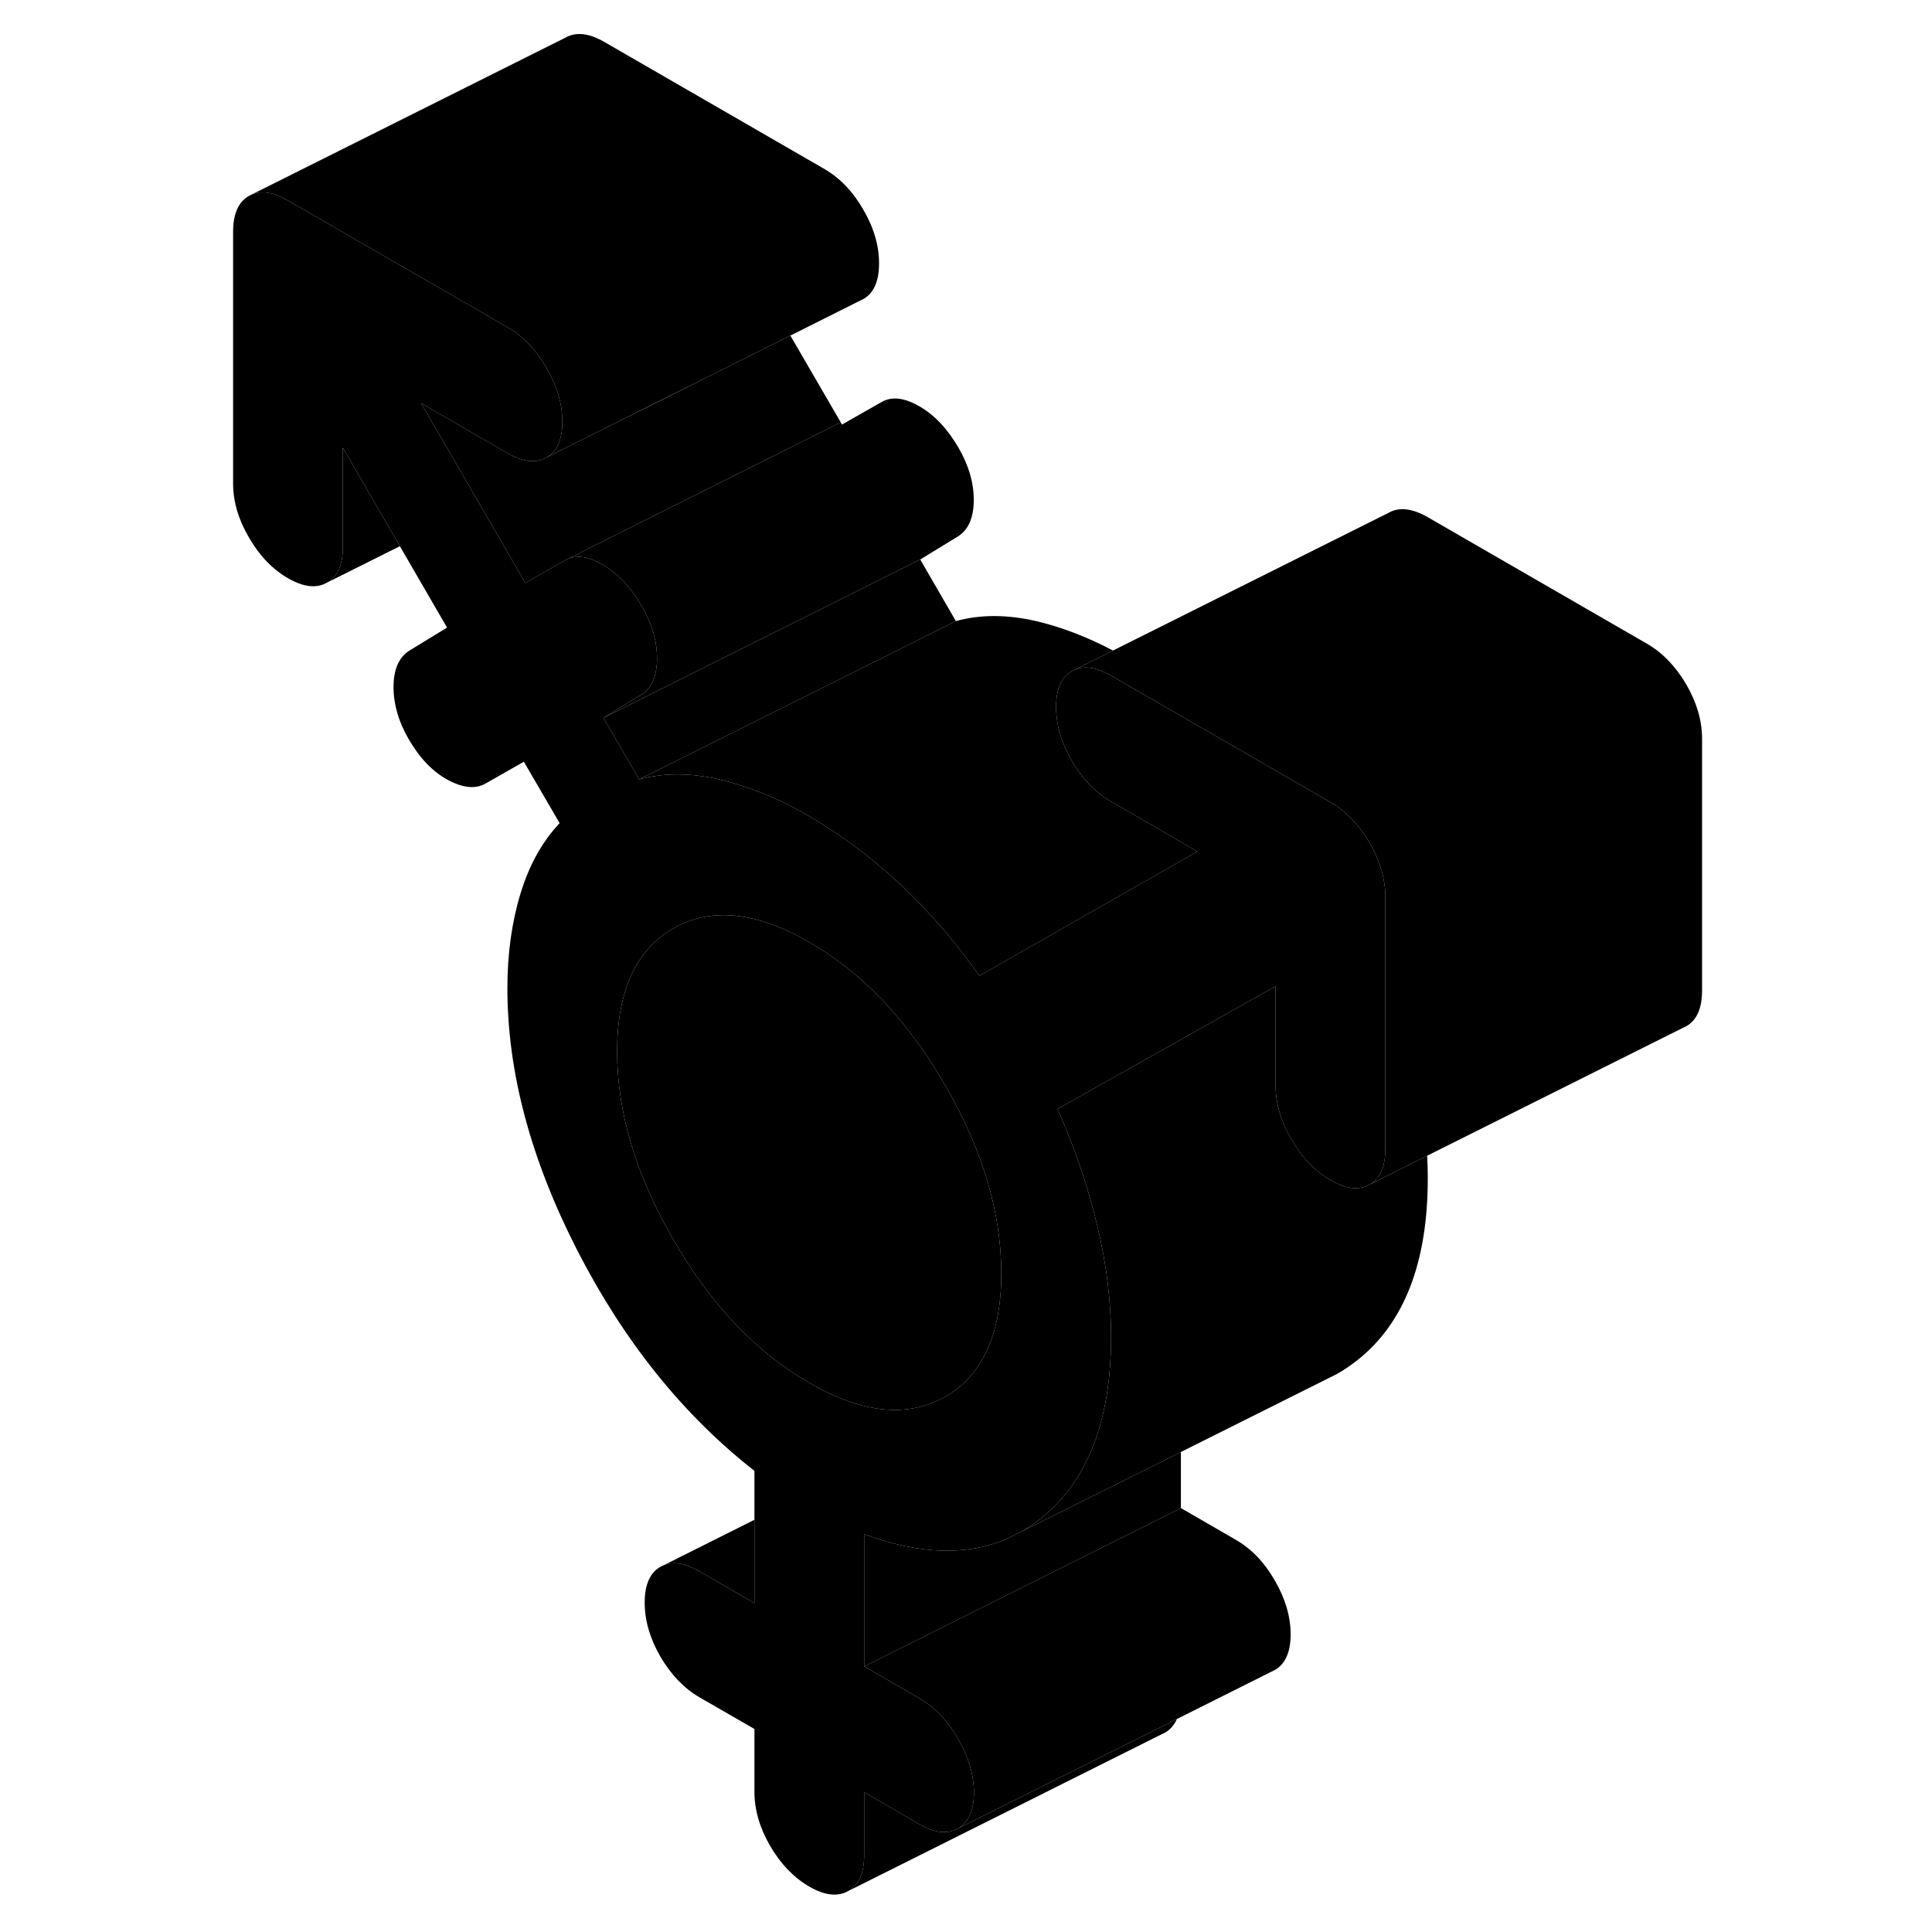 <svg width="48" height="48" viewBox="0 0 97 122" xmlns="http://www.w3.org/2000/svg" stroke-width="1px"
     stroke-linecap="round" stroke-linejoin="round">
    <path d="M73.99 53.23C73.32 52.09 72.5 51.23 71.52 50.66L71.27 50.52L65.98 47.46L57.66 42.66C56.78 42.16 56.02 42.02 55.39 42.28L55.19 42.38C54.52 42.76 54.19 43.51 54.19 44.64C54.19 45.77 54.52 46.9 55.19 48.05C55.85 49.19 56.68 50.05 57.66 50.61L63.11 53.77L49.34 61.62C48.46 60.36 47.53 59.19 46.55 58.1C45.81 57.26 45.03 56.47 44.23 55.73C42.69 54.32 41.13 53.11 39.54 52.12C39.23 51.91 38.92 51.72 38.6 51.54C36.7 50.44 34.82 49.67 32.97 49.23C31.12 48.8 29.42 48.79 27.86 49.22L25.61 45.33L28.03 43.85C28.67 43.42 28.99 42.66 28.99 41.57C28.99 40.48 28.67 39.38 28.03 38.28C27.34 37.09 26.52 36.21 25.56 35.66C24.7 35.16 23.98 35.04 23.37 35.29L23.18 35.38L20.67 36.81L17.85 31.94L14.09 25.46L19.54 28.61C20.53 29.18 21.35 29.27 22.01 28.89C22.68 28.51 23.01 27.76 23.01 26.63C23.01 25.5 22.68 24.37 22.01 23.23C21.35 22.08 20.53 21.23 19.54 20.66L5.68 12.66C4.8 12.15 4.05 12.02 3.42 12.27L3.22 12.37C2.55 12.75 2.22 13.51 2.22 14.63V30.54C2.22 31.66 2.55 32.8 3.22 33.94C3.88 35.09 4.7 35.94 5.68 36.51C6.67 37.08 7.49 37.17 8.15 36.79C8.82 36.42 9.15 35.66 9.15 34.54V28.27L12.75 34.49L15.73 39.63L13.31 41.11C12.67 41.54 12.35 42.3 12.35 43.39C12.35 44.48 12.67 45.58 13.31 46.68C14 47.87 14.82 48.73 15.78 49.25C16.73 49.76 17.52 49.84 18.16 49.48L20.58 48.1L22.84 51.98C21.74 53.14 20.92 54.62 20.37 56.42C19.82 58.22 19.54 60.22 19.54 62.4C19.54 67.71 21.02 73.23 23.96 78.97C26.91 84.71 30.63 89.35 35.14 92.88V101.23L31.67 99.23C30.79 98.72 30.03 98.58 29.41 98.84L29.2 98.94C28.54 99.32 28.21 100.07 28.21 101.2C28.21 102.33 28.54 103.46 29.2 104.61C29.87 105.75 30.69 106.61 31.67 107.18L35.14 109.18V113.15C35.14 114.28 35.47 115.42 36.13 116.56C36.8 117.71 37.62 118.56 38.6 119.13C39.58 119.7 40.41 119.79 41.07 119.41C41.73 119.03 42.07 118.28 42.07 117.15V113.18L45.53 115.18C46.51 115.75 47.34 115.84 48 115.46C48.66 115.08 49 114.33 49 113.2C49 112.07 48.66 110.94 48 109.8C47.34 108.65 46.51 107.79 45.53 107.23L42.07 105.23V96.88C45.59 98.18 48.63 98.27 51.19 97.12L51.41 97.01L51.95 96.74C52.4 96.49 52.83 96.2 53.24 95.87C56.18 93.53 57.66 89.71 57.66 84.41C57.66 82.16 57.37 79.82 56.79 77.4C56.66 76.87 56.53 76.35 56.38 75.82C55.84 73.91 55.14 71.98 54.28 70.03L68.05 62.28V68.54C68.05 69.67 68.38 70.81 69.05 71.95C69.44 72.62 69.88 73.19 70.38 73.66C70.73 74 71.11 74.28 71.52 74.52C72.5 75.09 73.32 75.18 73.99 74.8C74.65 74.42 74.98 73.67 74.98 72.54V56.64C74.98 55.51 74.65 54.38 73.99 53.23ZM47.18 88.2C44.81 89.55 41.95 89.26 38.6 87.32C35.25 85.39 32.39 82.38 30.03 78.3C27.66 74.21 26.47 70.25 26.47 66.41C26.47 62.57 27.66 59.97 30.03 58.62C32.39 57.27 35.25 57.56 38.6 59.49C39.35 59.92 40.07 60.41 40.77 60.94C43.2 62.82 45.34 65.34 47.18 68.52C49.19 72 50.36 75.4 50.65 78.71C50.7 79.28 50.73 79.85 50.73 80.41C50.73 84.25 49.54 86.85 47.18 88.2Z" class="pr-icon-iso-solid-stroke" stroke-linejoin="round"/>
    <path d="M61.82 108.55C61.65 108.93 61.4 109.22 61.07 109.41L60.86 109.51L41.07 119.41C41.73 119.03 42.07 118.28 42.07 117.15V113.18L45.53 115.18C46.51 115.75 47.34 115.84 48 115.46L59.74 109.59L61.82 108.55Z" class="pr-icon-iso-solid-stroke" stroke-linejoin="round"/>
    <path d="M69 103.2C69 104.33 68.66 105.08 68 105.46L67.79 105.56L61.82 108.55L59.74 109.59L48 115.46C48.66 115.08 49 114.33 49 113.2C49 112.07 48.66 110.94 48 109.8C47.34 108.65 46.51 107.79 45.53 107.23L42.07 105.23L62.07 95.23L65.53 97.23C66.51 97.79 67.34 98.65 68 99.8C68.66 100.94 69 102.08 69 103.2Z" class="pr-icon-iso-solid-stroke" stroke-linejoin="round"/>
    <path d="M62.07 91.69V95.23L42.07 105.23V96.88C45.59 98.18 48.63 98.27 51.19 97.12L51.41 97.01L51.95 96.74L62.07 91.69Z" class="pr-icon-iso-solid-stroke" stroke-linejoin="round"/>
    <path d="M50.73 80.41C50.73 84.25 49.54 86.85 47.18 88.2C44.81 89.55 41.95 89.26 38.6 87.32C35.25 85.39 32.39 82.38 30.03 78.3C27.66 74.21 26.47 70.25 26.47 66.41C26.47 62.57 27.66 59.97 30.03 58.62C32.39 57.27 35.25 57.56 38.6 59.49C39.35 59.92 40.07 60.41 40.77 60.94C43.2 62.82 45.34 65.34 47.18 68.52C49.19 72 50.36 75.4 50.65 78.71C50.7 79.28 50.73 79.85 50.73 80.41Z" class="pr-icon-iso-solid-stroke" stroke-linejoin="round"/>
    <path d="M47.86 39.22L42.73 41.79L27.86 49.22L25.61 45.33L36.93 39.67H36.94L45.61 35.33L47.86 39.22Z" class="pr-icon-iso-solid-stroke" stroke-linejoin="round"/>
    <path d="M48.99 31.57C48.99 32.66 48.67 33.42 48.03 33.85L45.61 35.33L36.94 39.67H36.93L25.61 45.33L28.03 43.85C28.67 43.42 28.99 42.66 28.99 41.57C28.99 40.48 28.67 39.38 28.03 38.28C27.34 37.09 26.52 36.21 25.56 35.66C24.7 35.16 23.98 35.04 23.37 35.29L35.49 29.22L40.59 26.67L40.67 26.81L43.18 25.38C43.82 25.02 44.61 25.11 45.56 25.66C46.52 26.21 47.34 27.09 48.03 28.28C48.67 29.38 48.99 30.47 48.99 31.57Z" class="pr-icon-iso-solid-stroke" stroke-linejoin="round"/>
    <path d="M40.59 26.67L35.49 29.22L23.37 35.29L23.18 35.38L20.67 36.81L17.85 31.94L14.09 25.46L19.54 28.61C20.53 29.18 21.35 29.27 22.01 28.89L26.23 26.78L29.08 25.36L32.32 23.74L37.41 21.19L40.59 26.67Z" class="pr-icon-iso-solid-stroke" stroke-linejoin="round"/>
    <path d="M51.19 97.12L50.99 97.22" class="pr-icon-iso-solid-stroke" stroke-linejoin="round"/>
    <path d="M35.14 95.97V101.23L31.67 99.23C30.79 98.72 30.03 98.58 29.41 98.84L35.14 95.97Z" class="pr-icon-iso-solid-stroke" stroke-linejoin="round"/>
    <path d="M63.11 53.77L49.34 61.62C48.46 60.36 47.53 59.19 46.55 58.1C45.81 57.26 45.03 56.47 44.23 55.73C42.69 54.32 41.13 53.11 39.54 52.12C39.23 51.91 38.92 51.72 38.6 51.54C36.7 50.44 34.82 49.67 32.97 49.23C31.12 48.8 29.42 48.79 27.86 49.22L42.73 41.79L47.86 39.22C49.42 38.79 51.12 38.8 52.97 39.23C54.55 39.61 56.16 40.22 57.78 41.08L55.39 42.28L55.19 42.38C54.52 42.76 54.19 43.51 54.19 44.64C54.19 45.77 54.52 46.9 55.19 48.05C55.85 49.19 56.68 50.05 57.66 50.61L63.11 53.77Z" class="pr-icon-iso-solid-stroke" stroke-linejoin="round"/>
    <path d="M77.66 74.41C77.66 79.71 76.18 83.53 73.24 85.87C72.81 86.21 72.36 86.52 71.89 86.78L71.29 87.08L62.07 91.69L51.95 96.74C52.4 96.49 52.83 96.2 53.24 95.87C56.18 93.53 57.66 89.71 57.66 84.41C57.66 82.16 57.37 79.82 56.79 77.4C56.66 76.87 56.53 76.35 56.38 75.82C55.84 73.91 55.14 71.98 54.28 70.03L68.05 62.28V68.54C68.05 69.67 68.38 70.81 69.05 71.95C69.44 72.62 69.88 73.19 70.38 73.66C70.73 74 71.11 74.28 71.52 74.52C72.5 75.09 73.32 75.18 73.99 74.8L77.62 72.98C77.65 73.46 77.66 73.94 77.66 74.41Z" class="pr-icon-iso-solid-stroke" stroke-linejoin="round"/>
    <path d="M94.98 46.64V62.54C94.98 63.67 94.65 64.42 93.99 64.8L93.78 64.9L77.62 72.98L73.99 74.8C74.65 74.42 74.98 73.67 74.98 72.54V56.64C74.98 55.51 74.65 54.38 73.99 53.23C73.32 52.09 72.5 51.23 71.52 50.66L71.27 50.52L65.98 47.46L57.66 42.66C56.78 42.16 56.02 42.02 55.39 42.28L57.78 41.08L75.19 32.38C75.85 32 76.68 32.1 77.66 32.66L91.52 40.66C92.5 41.23 93.32 42.09 93.99 43.23C94.65 44.38 94.98 45.51 94.98 46.64Z" class="pr-icon-iso-solid-stroke" stroke-linejoin="round"/>
    <path d="M43.18 25.38L40.59 26.67" class="pr-icon-iso-solid-stroke" stroke-linejoin="round"/>
    <path d="M43.01 16.63C43.01 17.76 42.68 18.51 42.01 18.89L41.8 18.99L37.41 21.19L32.32 23.74L29.08 25.35L26.23 26.78L22.01 28.89C22.68 28.51 23.01 27.76 23.01 26.63C23.01 25.5 22.68 24.37 22.01 23.23C21.35 22.08 20.53 21.23 19.54 20.66L5.68 12.66C4.8 12.15 4.05 12.02 3.42 12.27L23.22 2.37C23.88 2 24.7 2.09 25.68 2.66L39.54 10.66C40.53 11.23 41.35 12.08 42.01 13.23C42.68 14.37 43.01 15.51 43.01 16.63Z" class="pr-icon-iso-solid-stroke" stroke-linejoin="round"/>
    <path d="M12.75 34.49L8.15 36.79C8.82 36.42 9.15 35.66 9.15 34.54V28.27L12.75 34.49Z" class="pr-icon-iso-solid-stroke" stroke-linejoin="round"/>
</svg>